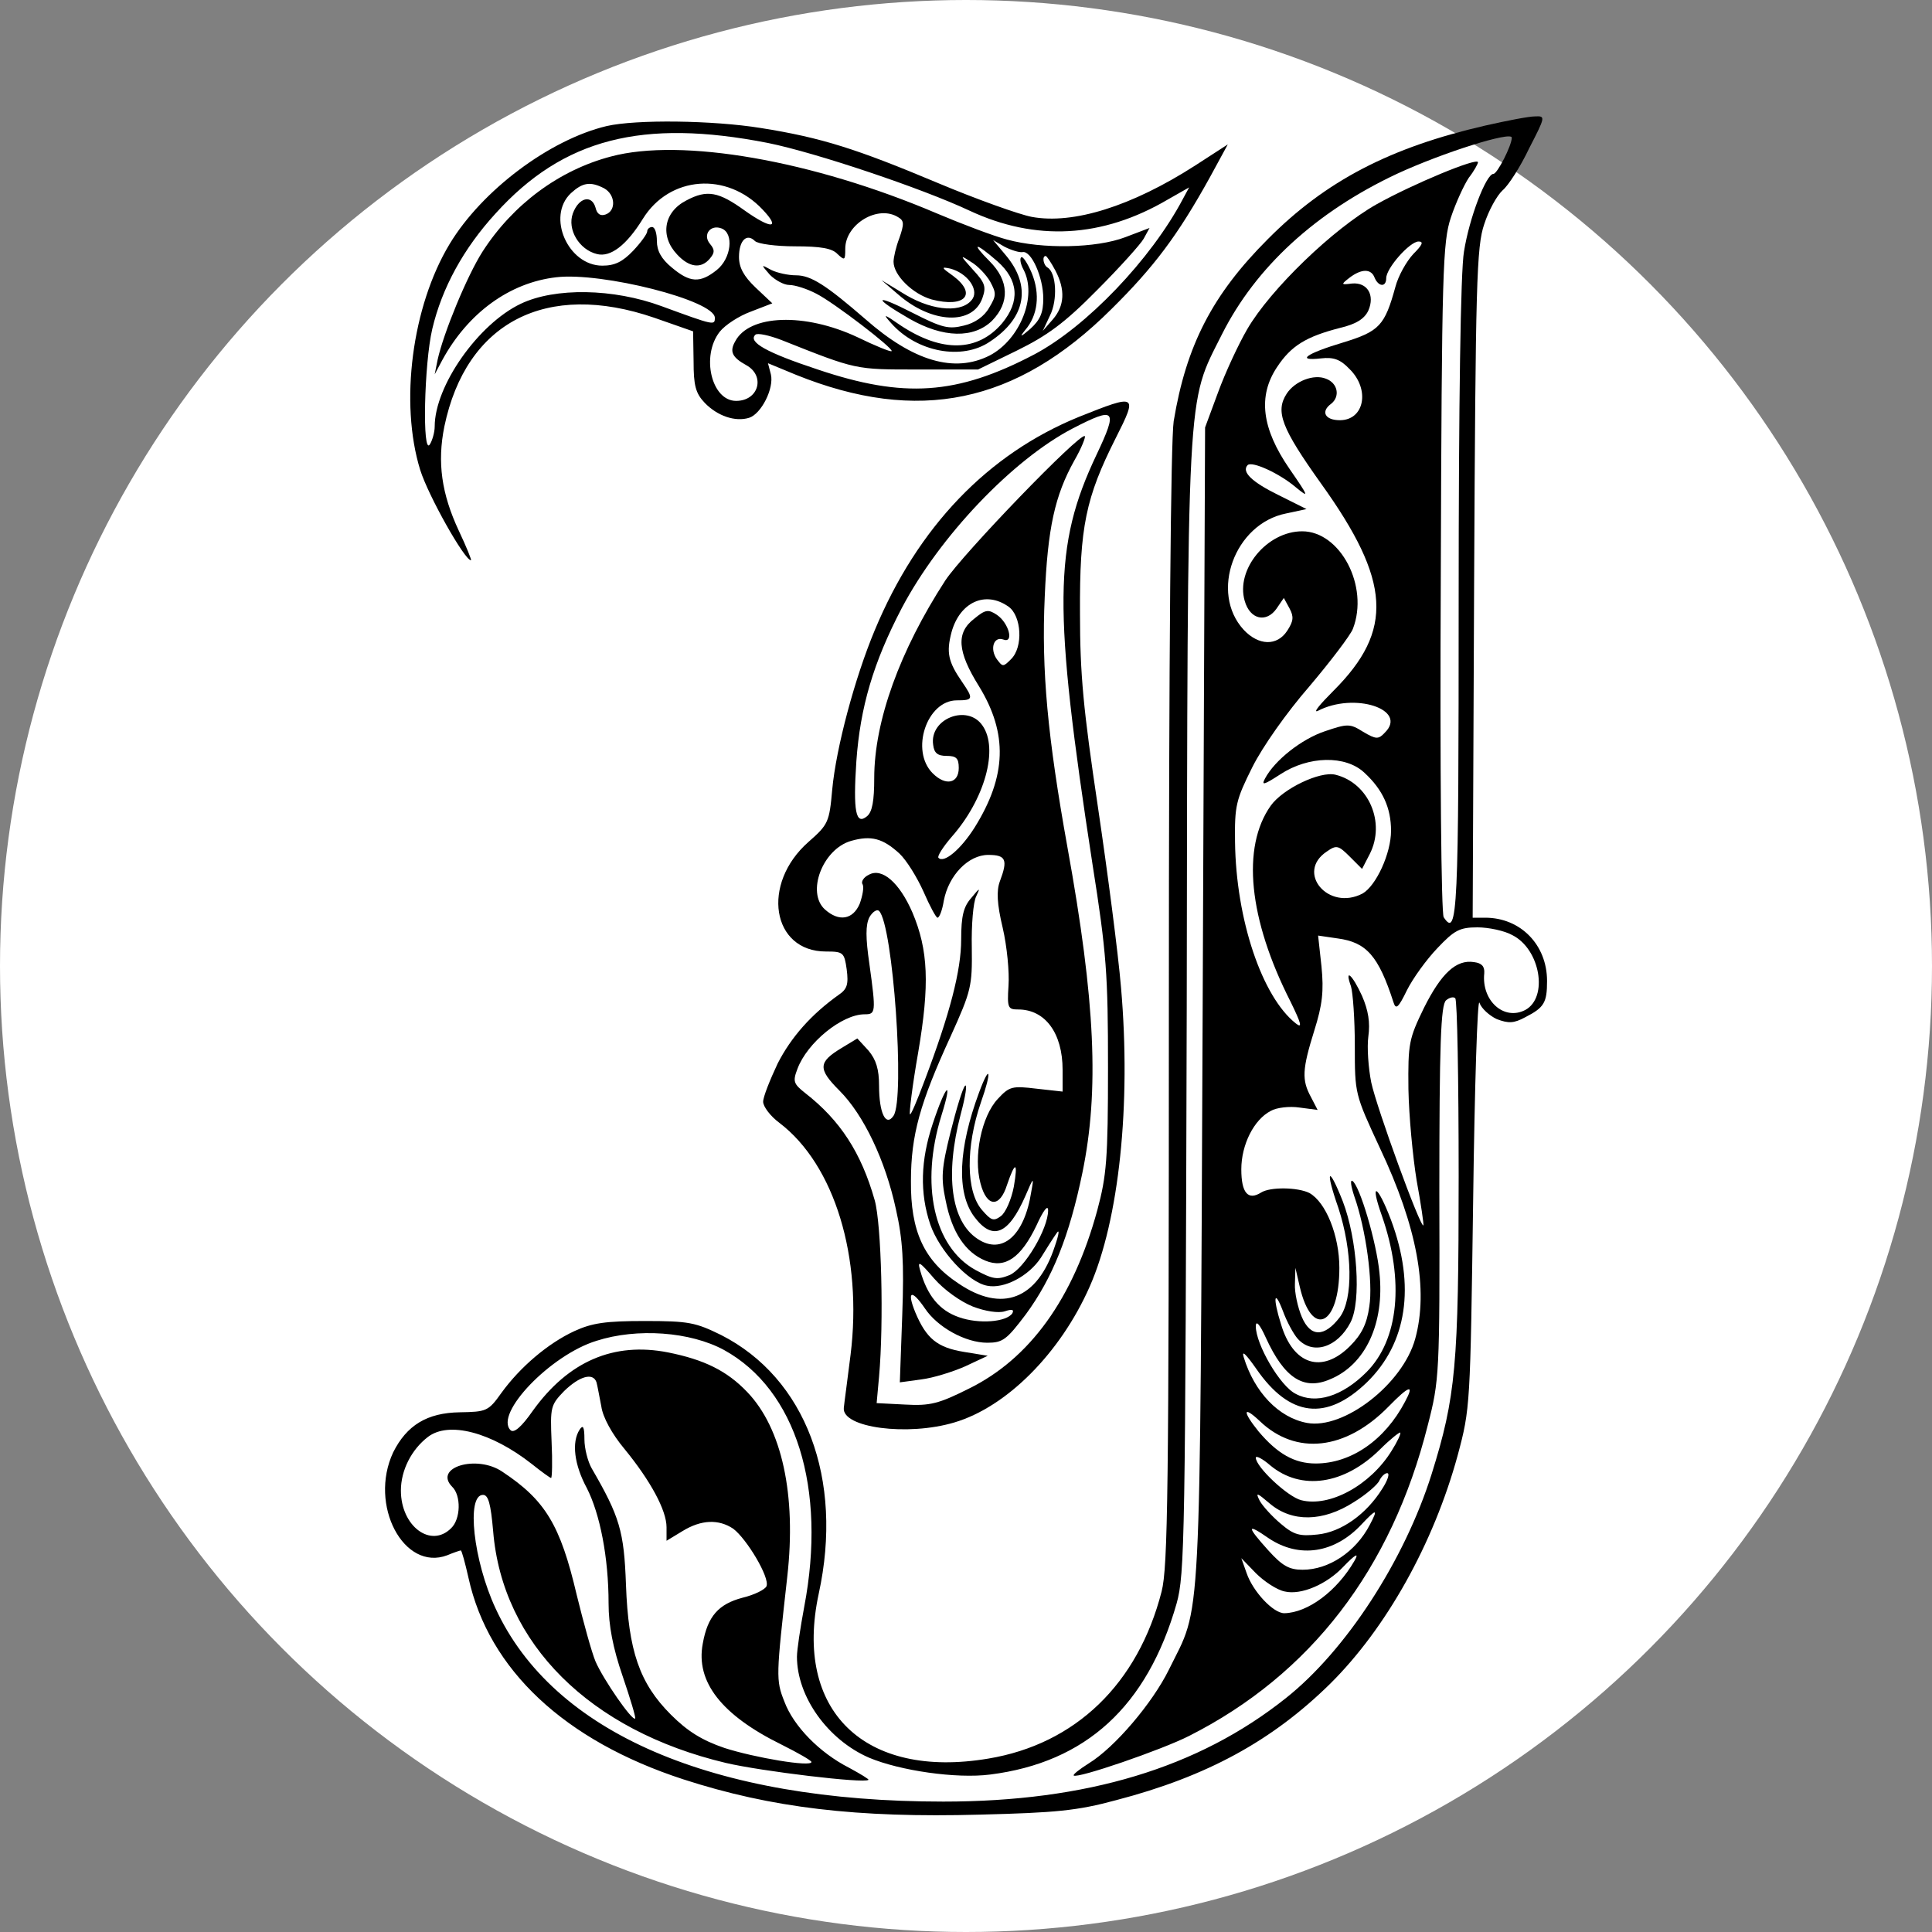 <?xml version="1.0" standalone="no"?>
<!DOCTYPE svg PUBLIC "-//W3C//DTD SVG 20010904//EN"
 "http://www.w3.org/TR/2001/REC-SVG-20010904/DTD/svg10.dtd">
<svg version="1.0" xmlns="http://www.w3.org/2000/svg"
 width="400pt" height="400pt" viewBox="0 0 400 400"
 preserveAspectRatio="xMidYMid meet">

<rect x="0" y="0" width="400" height="400" fill="#808080" stroke="none"/>

<circle cx="50%" cy="50%" r="50%" fill="white" />
<g transform="translate(0,400) scale(0.1,-0.1)"
fill="#000000" stroke="none">
<path d="M3075 3740 c-196 -45 -330 -114 -450 -235 -115 -115 -169 -220 -195
-377 -6 -40 -10 -477 -10 -1213 0 -1001 -2 -1159 -15 -1210 -49 -191 -178
-316 -359 -346 -256 -43 -403 99 -351 341 52 238 -27 447 -202 536 -53 26 -67
29 -158 29 -81 0 -109 -4 -146 -21 -54 -25 -112 -74 -151 -128 -27 -38 -31
-39 -86 -40 -68 -1 -110 -27 -138 -83 -51 -109 22 -247 112 -213 14 6 27 10
28 10 2 0 9 -26 16 -57 42 -190 199 -337 445 -417 182 -59 359 -80 614 -73
157 4 201 8 282 30 188 49 323 123 443 241 116 115 214 290 264 473 26 97 26
102 32 528 3 237 9 420 13 409 4 -12 21 -27 36 -34 24 -9 35 -9 59 4 39 20 45
30 45 75 0 75 -55 131 -128 131 l-26 0 3 693 c3 620 5 697 21 743 9 28 26 59
38 70 12 10 37 49 55 87 34 66 34 67 12 66 -13 0 -59 -9 -103 -19z m55 -25 c0
-16 -30 -75 -38 -75 -15 0 -50 -91 -61 -161 -7 -40 -11 -313 -11 -721 0 -648
-2 -701 -31 -657 -5 8 -8 305 -6 704 2 637 4 694 21 745 10 30 27 67 37 82 11
14 19 29 19 32 0 11 -135 -45 -210 -87 -89 -50 -220 -176 -268 -259 -18 -31
-45 -89 -60 -130 l-27 -73 -5 -1200 c-6 -1325 -2 -1233 -70 -1372 -34 -69
-112 -161 -166 -194 -19 -12 -33 -23 -31 -25 7 -7 182 53 239 82 251 127 419
345 494 643 24 93 25 106 24 482 0 308 3 389 14 398 7 6 16 8 19 4 4 -3 7
-169 7 -368 0 -392 -6 -457 -56 -617 -56 -178 -177 -365 -302 -464 -181 -144
-412 -214 -709 -214 -478 0 -808 142 -927 400 -46 99 -61 235 -26 235 11 0 16
-18 21 -75 19 -233 200 -413 482 -480 72 -17 287 -43 295 -35 2 1 -16 12 -40
25 -61 31 -115 86 -134 137 -18 45 -17 53 6 259 19 169 -11 307 -83 382 -42
44 -89 67 -164 82 -112 22 -206 -18 -280 -121 -23 -33 -39 -47 -46 -40 -34 34
83 156 178 185 84 27 194 19 264 -19 149 -82 213 -286 166 -532 -8 -43 -15
-89 -15 -103 0 -83 64 -172 149 -209 64 -27 181 -44 251 -35 198 25 325 141
386 354 17 61 18 131 21 1235 2 1307 -1 1245 73 1393 70 139 194 253 362 332
95 44 238 89 238 75z m-204 -241 c-14 -15 -31 -45 -37 -68 -22 -80 -33 -92
-108 -115 -77 -23 -99 -39 -46 -33 26 3 40 -2 59 -22 43 -42 31 -106 -20 -106
-31 0 -40 18 -18 34 19 15 14 43 -11 52 -25 10 -64 -5 -81 -31 -24 -37 -11
-71 71 -186 145 -202 151 -304 26 -429 -28 -28 -43 -46 -33 -42 76 40 188 3
139 -45 -13 -14 -18 -14 -45 2 -27 17 -32 17 -79 1 -48 -16 -104 -60 -124 -98
-8 -15 -2 -13 32 9 58 38 135 40 174 3 38 -35 55 -73 55 -120 0 -47 -31 -114
-59 -130 -71 -37 -139 44 -74 87 20 14 24 13 48 -11 l25 -25 16 31 c33 65 -2
147 -71 164 -32 8 -109 -29 -134 -64 -61 -86 -46 -235 41 -406 22 -45 25 -56
11 -45 -70 55 -124 215 -126 376 -1 75 2 87 36 155 21 42 71 113 118 167 44
52 85 106 90 119 34 88 -26 202 -105 202 -73 0 -138 -79 -119 -144 11 -39 45
-46 66 -16 l15 22 12 -22 c9 -17 8 -26 -5 -46 -21 -32 -59 -31 -90 2 -71 77
-19 220 88 241 l42 9 -58 29 c-55 27 -77 48 -64 62 9 9 66 -17 100 -46 28 -23
27 -20 -13 38 -58 84 -66 151 -26 211 29 44 60 63 130 81 34 8 51 19 59 36 14
32 -2 59 -34 56 -23 -3 -23 -2 -5 12 25 19 45 19 52 0 8 -19 24 -20 24 -1 0
21 49 76 67 76 11 0 8 -7 -11 -26z m205 -1410 c58 -29 75 -129 27 -155 -44
-23 -91 19 -85 76 1 14 -5 21 -21 23 -37 6 -68 -23 -104 -95 -31 -64 -33 -73
-32 -168 1 -55 9 -140 17 -189 9 -49 15 -91 14 -93 -6 -6 -97 244 -108 296 -6
30 -9 73 -6 95 4 29 0 54 -13 84 -20 44 -37 59 -23 20 4 -13 8 -68 8 -123 0
-100 0 -100 52 -212 77 -163 101 -293 73 -395 -26 -94 -148 -188 -224 -174
-59 11 -109 64 -131 136 -5 16 5 6 26 -24 69 -100 145 -109 229 -28 83 81 101
199 50 336 -28 74 -45 82 -19 9 47 -135 35 -257 -32 -324 -50 -50 -105 -67
-146 -45 -33 16 -83 103 -83 140 0 13 8 5 21 -24 38 -83 78 -109 132 -86 74
30 114 116 103 221 -6 63 -41 181 -56 190 -5 3 -3 -11 4 -32 24 -68 39 -178
31 -228 -5 -36 -16 -58 -40 -82 -58 -58 -118 -39 -143 46 -17 54 -14 74 4 27
8 -22 22 -48 31 -58 31 -34 82 -18 109 34 23 44 14 173 -16 251 -30 76 -37 66
-9 -14 29 -89 31 -188 3 -226 -32 -42 -61 -42 -79 1 -8 19 -15 50 -14 68 l1
33 9 -39 c25 -108 82 -81 82 39 0 67 -28 136 -62 155 -24 12 -81 13 -100 1
-27 -17 -41 -1 -41 48 0 51 26 103 61 121 12 7 39 10 59 7 l38 -5 -14 27 c-19
35 -18 57 7 137 17 54 20 82 15 133 l-7 64 41 -6 c59 -8 84 -36 115 -132 5
-16 10 -12 28 25 12 24 40 63 63 87 35 37 46 43 83 43 23 0 56 -7 72 -16z
m-1896 -926 c2 -7 6 -30 10 -50 3 -22 22 -57 48 -88 54 -66 87 -127 87 -162
l0 -28 33 20 c39 24 75 25 105 5 28 -21 76 -101 69 -119 -3 -7 -25 -18 -50
-24 -49 -13 -72 -38 -82 -95 -15 -79 39 -148 163 -209 34 -17 62 -33 62 -36 0
-11 -118 9 -180 29 -47 16 -77 35 -111 69 -65 65 -88 132 -93 269 -4 111 -13
141 -71 241 -8 14 -15 41 -15 60 0 26 -3 31 -10 20 -17 -26 -11 -73 15 -121
27 -53 45 -143 45 -239 0 -45 9 -92 29 -150 16 -47 28 -87 26 -88 -6 -6 -66
81 -82 118 -8 19 -25 81 -39 138 -34 145 -65 196 -154 255 -53 36 -143 9 -104
-31 19 -18 18 -67 -2 -86 -42 -42 -104 4 -104 78 0 42 22 85 56 111 43 33 131
10 215 -56 20 -16 38 -29 40 -29 2 0 3 34 1 75 -3 72 -2 76 26 105 32 31 60
39 67 18z m1674 -40 c-42 -80 -112 -128 -185 -128 -44 0 -79 20 -118 66 -34
42 -33 55 2 22 75 -72 178 -61 267 30 43 44 54 47 34 10z m-28 -102 c-44 -71
-128 -117 -187 -102 -28 7 -94 69 -94 88 0 5 14 -2 30 -16 64 -53 153 -40 227
33 21 21 40 36 42 35 2 -2 -6 -19 -18 -38z m-19 -78 c-33 -53 -85 -90 -134
-95 -37 -4 -49 -1 -76 22 -18 15 -38 37 -44 48 -9 18 -6 17 21 -6 46 -39 110
-38 174 3 26 16 50 37 53 45 4 8 11 15 16 15 6 0 1 -15 -10 -32z m-26 -75
c-29 -56 -85 -93 -139 -93 -28 0 -42 8 -71 40 -46 51 -45 57 1 25 63 -42 136
-31 192 29 31 33 35 33 17 -1z m-32 -75 c-36 -62 -96 -107 -145 -108 -23 0
-65 45 -78 83 l-11 31 30 -31 c17 -17 44 -35 60 -38 34 -8 87 15 121 51 25 26
34 31 23 12z"/>
<path d="M1256 3739 c-118 -28 -258 -133 -325 -244 -78 -129 -104 -329 -61
-468 17 -54 92 -187 105 -187 2 0 -9 27 -25 61 -36 77 -45 142 -30 216 45 216
211 302 435 225 l80 -28 1 -62 c0 -50 4 -66 23 -86 26 -27 63 -40 92 -31 25 8
52 61 45 90 l-6 23 58 -24 c253 -102 456 -60 653 136 88 87 137 152 204 273
l37 68 -68 -44 c-131 -84 -252 -122 -338 -106 -26 5 -113 36 -194 70 -169 71
-241 94 -367 114 -99 16 -258 18 -319 4z m334 -35 c99 -20 319 -94 417 -140
137 -64 275 -57 411 23 l44 25 -13 -24 c-66 -125 -200 -265 -308 -322 -160
-84 -270 -91 -448 -31 -106 35 -145 57 -129 72 4 4 28 -1 54 -11 156 -62 152
-61 282 -61 l125 0 80 39 c63 31 99 57 166 125 47 47 91 96 97 107 l12 22 -50
-19 c-60 -23 -172 -25 -245 -5 -27 7 -93 32 -145 54 -258 110 -529 157 -675
118 -107 -28 -203 -99 -266 -197 -32 -50 -81 -169 -93 -224 l-6 -30 16 30 c53
97 139 160 236 171 94 11 328 -48 328 -84 0 -16 -1 -16 -110 24 -100 37 -221
39 -292 5 -88 -42 -178 -170 -178 -254 0 -12 -5 -29 -10 -37 -16 -25 -12 167
5 239 20 85 65 167 131 239 140 155 304 197 564 146z m-339 -94 c23 -13 25
-46 3 -54 -11 -4 -18 1 -21 14 -8 28 -35 21 -47 -12 -12 -33 13 -75 50 -84 28
-7 61 18 95 73 55 89 174 98 248 19 38 -40 18 -41 -37 -2 -54 39 -78 44 -121
21 -47 -24 -55 -74 -19 -112 25 -27 50 -30 68 -8 10 12 10 18 0 30 -16 19 1
41 24 32 26 -10 20 -62 -10 -86 -35 -28 -56 -26 -93 5 -22 18 -31 35 -31 55 0
16 -4 29 -10 29 -5 0 -10 -4 -10 -9 0 -5 -13 -23 -29 -40 -22 -23 -38 -31 -64
-31 -71 0 -116 102 -65 150 24 22 40 25 69 10z m609 -60 c12 -7 12 -14 2 -43
-7 -18 -12 -40 -12 -49 0 -28 40 -67 79 -78 69 -18 95 11 44 49 -24 17 -25 19
-6 15 35 -9 59 -42 47 -62 -19 -30 -80 -27 -138 7 l-51 31 35 -30 c69 -60 154
-64 174 -7 8 23 6 31 -20 59 -27 30 -27 31 -4 16 14 -8 32 -27 40 -41 13 -24
13 -29 -2 -54 -10 -18 -30 -32 -52 -37 -32 -8 -45 -5 -106 26 -80 41 -85 33
-7 -12 70 -40 133 -41 171 -4 37 38 35 83 -5 123 -40 40 -30 40 16 0 44 -39
47 -83 10 -128 -51 -60 -125 -61 -210 -5 -36 25 -38 25 -20 5 53 -60 147 -78
205 -38 74 49 86 115 32 179 l-26 31 24 -14 c14 -7 30 -12 37 -11 18 4 43 -52
43 -96 0 -29 -6 -44 -27 -63 -20 -17 -23 -18 -11 -3 27 31 32 75 14 119 -9 21
-19 36 -22 32 -3 -3 -1 -14 5 -25 29 -55 -7 -145 -70 -178 -73 -37 -158 -12
-257 75 -82 71 -113 91 -144 91 -16 0 -39 5 -51 11 -22 12 -22 12 -3 -10 11
-11 29 -21 40 -21 12 0 37 -8 56 -18 36 -18 161 -114 156 -119 -2 -2 -34 11
-71 29 -109 51 -224 47 -253 -9 -12 -21 -6 -33 23 -49 40 -22 26 -74 -21 -74
-51 0 -73 93 -34 143 11 14 40 33 65 42 l44 17 -35 33 c-24 23 -34 41 -34 63
0 34 16 50 33 33 6 -6 44 -11 83 -11 53 0 77 -4 88 -16 15 -14 16 -13 16 11 0
51 68 92 110 65z m325 -110 c21 -40 19 -73 -5 -101 l-21 -24 15 32 c16 32 13
88 -5 99 -9 5 -12 24 -4 24 2 0 11 -13 20 -30z"/>
<path d="M2234 3137 c-189 -77 -334 -228 -423 -442 -41 -98 -80 -243 -88 -330
-6 -67 -8 -72 -49 -108 -99 -87 -76 -227 36 -227 36 0 38 -2 43 -37 4 -31 1
-41 -17 -53 -56 -40 -98 -87 -126 -142 -16 -34 -30 -69 -30 -79 0 -10 15 -30
34 -44 114 -87 172 -278 147 -480 -6 -49 -13 -99 -14 -110 -4 -41 132 -59 229
-30 108 32 219 143 280 281 61 138 86 377 65 619 -6 72 -28 240 -48 375 -30
201 -37 273 -37 400 -1 179 12 240 74 363 46 91 44 92 -76 44z m36 -79 c-89
-188 -90 -315 -8 -848 29 -183 32 -228 32 -420 0 -190 -3 -224 -22 -295 -50
-184 -140 -308 -266 -370 -62 -31 -80 -36 -132 -33 l-59 3 5 55 c10 112 5 315
-9 365 -28 99 -72 166 -144 222 -24 19 -26 24 -16 50 20 54 92 113 139 113 23
0 24 3 10 104 -8 55 -8 81 0 97 7 12 16 17 20 13 29 -29 54 -388 30 -424 -16
-24 -30 6 -30 62 0 34 -6 54 -22 73 l-23 25 -33 -20 c-48 -29 -49 -43 -4 -88
50 -50 95 -144 117 -246 14 -62 17 -109 13 -219 l-5 -139 44 6 c25 3 66 16 91
27 l47 22 -49 8 c-55 9 -78 27 -101 82 -18 44 -8 49 20 8 26 -39 84 -71 129
-71 32 0 40 6 80 59 55 75 90 162 117 293 35 170 27 354 -31 674 -41 228 -54
366 -47 518 6 143 21 210 61 282 15 26 24 49 22 51 -9 9 -253 -244 -289 -299
-94 -145 -147 -291 -147 -409 0 -47 -4 -70 -15 -79 -23 -19 -29 9 -22 114 8
112 35 204 94 317 78 148 229 307 354 372 89 46 94 40 49 -55z m-182 -314 c27
-19 31 -84 5 -109 -16 -16 -17 -16 -29 0 -15 21 -7 48 13 41 23 -9 12 34 -13
51 -18 12 -24 11 -47 -8 -38 -29 -35 -68 10 -140 60 -98 57 -186 -9 -292 -29
-46 -64 -75 -75 -63 -3 3 9 22 27 43 69 78 98 183 64 231 -31 45 -110 14 -102
-40 2 -17 9 -23 28 -23 20 0 25 -5 25 -25 0 -32 -27 -38 -54 -11 -47 47 -12
151 50 151 34 0 35 3 11 38 -29 42 -33 61 -22 103 17 62 70 87 118 53z m-226
-511 c15 -14 37 -50 50 -79 13 -30 26 -54 29 -54 4 0 10 16 13 35 10 53 51 95
92 95 37 0 41 -10 24 -55 -7 -19 -6 -46 6 -96 9 -39 14 -92 12 -120 -3 -46 -1
-49 20 -49 56 0 92 -49 92 -125 l0 -45 -54 6 c-50 6 -56 5 -80 -21 -34 -36
-51 -120 -36 -175 13 -50 40 -51 55 -3 17 50 23 48 14 -4 -5 -26 -17 -54 -27
-61 -15 -11 -20 -9 -39 13 -33 38 -34 130 -2 223 23 65 19 82 -4 20 -43 -116
-47 -207 -10 -257 38 -51 71 -37 106 43 17 40 18 40 12 8 -14 -90 -60 -131
-111 -97 -55 36 -68 132 -35 258 10 37 14 64 9 59 -5 -5 -18 -48 -30 -96 -19
-76 -20 -95 -10 -142 13 -66 41 -107 82 -124 41 -17 74 6 106 73 14 31 24 44
24 31 0 -38 -49 -121 -80 -134 -25 -10 -34 -9 -71 11 -86 48 -114 177 -70 319
25 80 9 65 -18 -17 -25 -75 -27 -143 -5 -208 19 -55 79 -120 118 -127 35 -7
86 20 111 58 11 18 25 40 32 50 7 11 6 0 -3 -26 -36 -110 -109 -139 -200 -77
-71 47 -99 108 -98 212 0 95 19 162 82 299 43 95 45 104 44 184 -1 47 3 94 9
106 9 19 8 19 -10 -3 -16 -18 -21 -37 -21 -86 0 -64 -23 -153 -76 -293 -15
-40 -28 -71 -30 -69 -2 2 5 60 17 128 24 141 21 212 -12 290 -27 62 -63 93
-90 78 -11 -5 -17 -15 -13 -20 3 -6 0 -23 -6 -40 -14 -33 -43 -38 -72 -12 -39
35 -5 125 54 142 42 12 66 5 100 -26z m152 -938 c26 -10 53 -14 66 -10 15 5
20 4 16 -4 -12 -18 -69 -23 -111 -8 -40 14 -65 44 -80 97 -6 21 -1 18 29 -17
21 -24 55 -48 80 -58z"/>
</g>
</svg>
